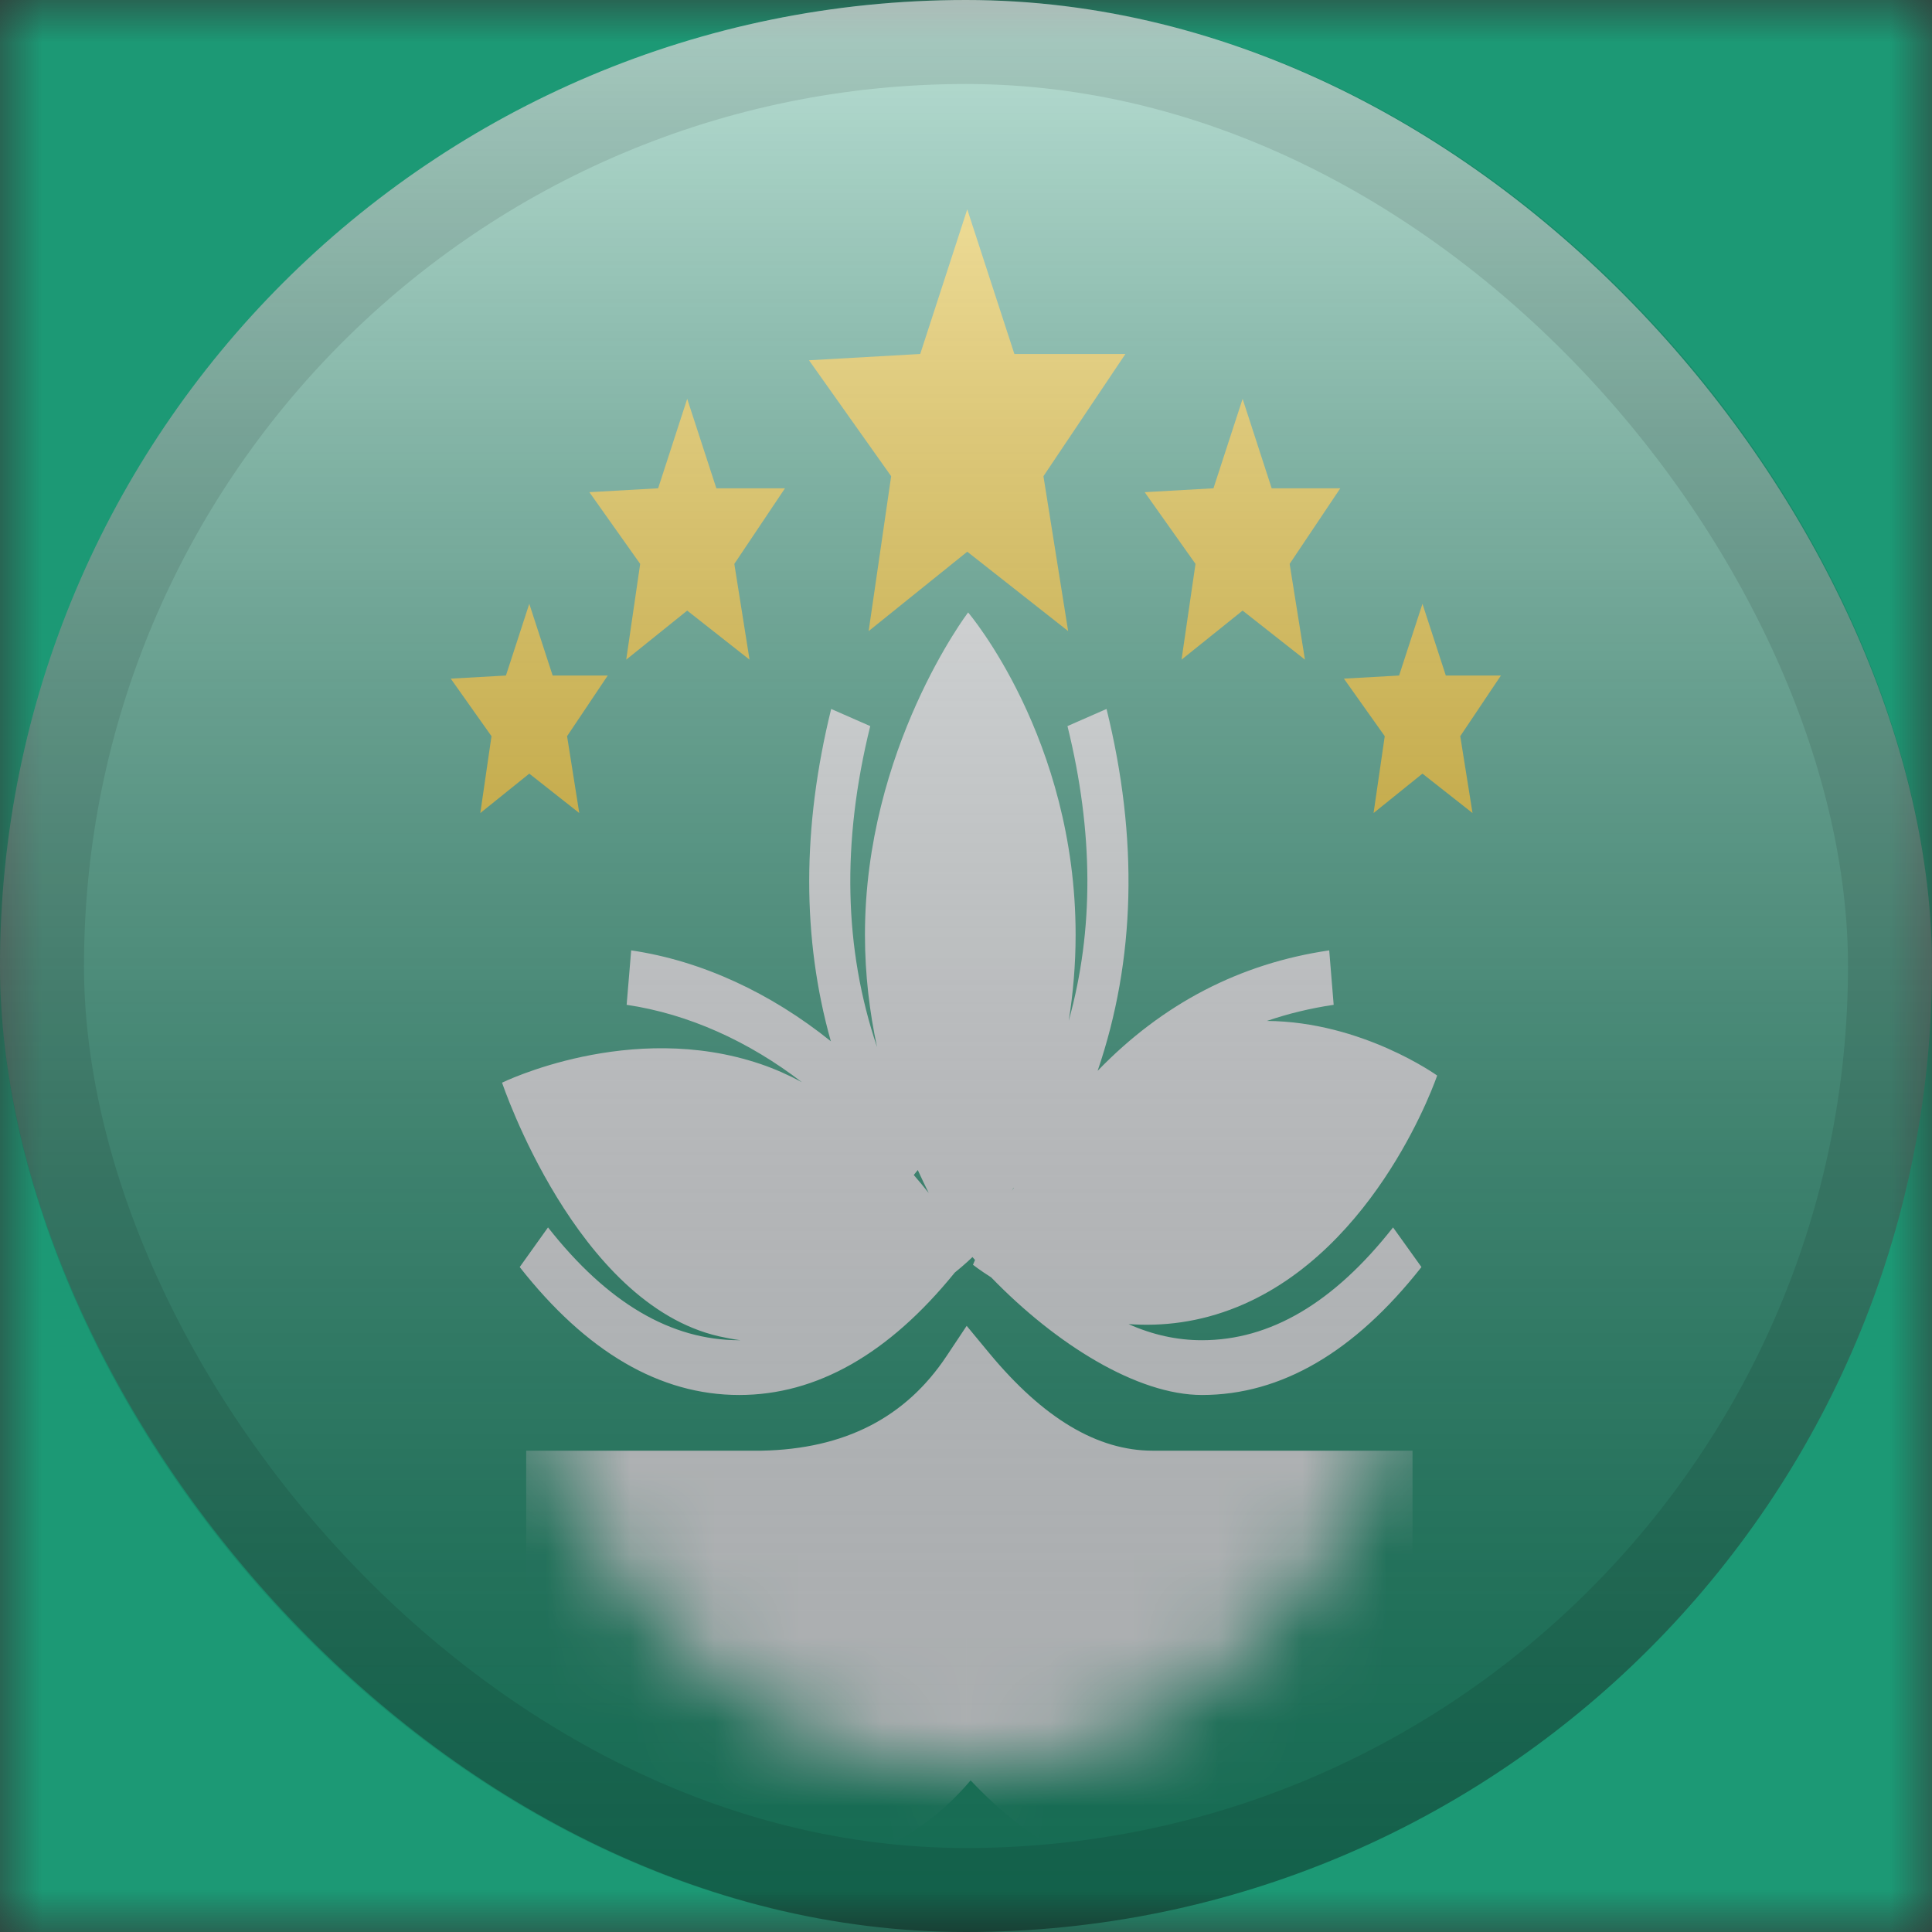 <svg width="23" height="23" viewBox="0 0 23 23" fill="none" xmlns="http://www.w3.org/2000/svg">
<rect x="0" y="0" width="23" height="23" fill="#333333" stroke="none"/>
<mask id="mask0_2755_4766" style="mask-type:alpha" maskUnits="userSpaceOnUse" x="0" y="0" width="23" height="23">
<rect width="23" height="23" fill="white"/>
</mask>
<g mask="url(#mask0_2755_4766)">
<path fill-rule="evenodd" clip-rule="evenodd" d="M0 0V23H23V0H0Z" fill="#1C9975"/>
<mask id="mask1_2755_4766" style="mask-type:alpha" maskUnits="userSpaceOnUse" x="0" y="0" width="23" height="23">
<path fill-rule="evenodd" clip-rule="evenodd" d="M0 0V23H23V0H0Z" fill="white"/>
</mask>
<g mask="url(#mask1_2755_4766)">
<path fill-rule="evenodd" clip-rule="evenodd" d="M11.515 6.568L10.341 7.513L10.609 5.669L9.631 4.289L10.955 4.214L11.515 2.492L12.076 4.214H13.398L12.422 5.669L12.716 7.513L11.515 6.568Z" fill="#FECA00"/>
<path fill-rule="evenodd" clip-rule="evenodd" d="M8.181 7.269L7.455 7.853L7.621 6.713L7.016 5.859L7.835 5.813L8.181 4.748L8.528 5.813H9.345L8.742 6.713L8.923 7.853L8.181 7.269Z" fill="#FECA00"/>
<path fill-rule="evenodd" clip-rule="evenodd" d="M14.793 7.269L14.066 7.853L14.232 6.713L13.627 5.859L14.446 5.813L14.793 4.748L15.139 5.813H15.956L15.353 6.713L15.535 7.853L14.793 7.269Z" fill="#FECA00"/>
<path fill-rule="evenodd" clip-rule="evenodd" d="M6.301 9.21L5.718 9.679L5.851 8.764L5.366 8.079L6.023 8.042L6.301 7.188L6.579 8.042H7.235L6.751 8.764L6.896 9.679L6.301 9.21Z" fill="#FECA00"/>
<path fill-rule="evenodd" clip-rule="evenodd" d="M16.934 9.21L16.352 9.679L16.485 8.764L15.999 8.079L16.656 8.042L16.934 7.188L17.212 8.042H17.868L17.384 8.764L17.53 9.679L16.934 9.21Z" fill="#FECA00"/>
<mask id="mask2_2755_4766" style="mask-type:alpha" maskUnits="userSpaceOnUse" x="5" y="5" width="13" height="17">
<path fill-rule="evenodd" clip-rule="evenodd" d="M11.5 21.083C14.676 21.083 17.25 17.651 17.25 13.417C17.25 9.182 14.676 5.75 11.5 5.75C8.324 5.75 5.75 9.182 5.75 13.417C5.75 17.651 8.324 21.083 11.5 21.083Z" fill="white"/>
</mask>
<g mask="url(#mask2_2755_4766)">
<path d="M9.071 22.308H6.264V17.27L9.066 17.27C10.058 17.251 10.783 16.873 11.267 16.146L11.508 15.784L11.777 16.109C12.424 16.89 13.069 17.27 13.722 17.27H16.816V22.308H13.722C12.972 22.308 12.248 21.932 11.555 21.195C10.942 21.92 10.109 22.289 9.071 22.308Z" fill="#F7FCFF"/>
</g>
<path fill-rule="evenodd" clip-rule="evenodd" d="M11.525 7.291C11.525 7.291 10.297 8.909 10.297 11.129C10.297 11.604 10.353 12.053 10.441 12.465C10.046 11.295 10.018 10.027 10.36 8.644L9.895 8.44C9.548 9.847 9.546 11.17 9.891 12.396C9.178 11.823 8.357 11.438 7.514 11.314L7.46 11.962C8.197 12.071 8.915 12.398 9.546 12.883C9.391 12.799 9.227 12.726 9.057 12.668C7.502 12.139 5.977 12.889 5.977 12.889C5.977 12.889 6.857 15.521 8.561 15.909C8.646 15.928 8.73 15.944 8.813 15.955L8.8 15.955C7.987 15.955 7.232 15.512 6.524 14.612L6.187 15.084C6.981 16.095 7.855 16.607 8.8 16.607C9.724 16.607 10.582 16.117 11.366 15.15C11.491 15.049 11.565 14.976 11.577 14.965L11.607 15C11.591 15.037 11.583 15.057 11.583 15.057C11.583 15.057 11.661 15.119 11.8 15.207C12.574 16.007 13.542 16.607 14.309 16.607C15.253 16.607 16.127 16.095 16.922 15.084L16.584 14.612C15.877 15.512 15.121 15.955 14.309 15.955C14.012 15.955 13.721 15.891 13.435 15.763C13.835 15.792 14.275 15.744 14.731 15.558C16.409 14.874 17.109 12.804 17.109 12.804C17.109 12.804 16.216 12.162 15.082 12.154C15.336 12.067 15.601 12.003 15.877 11.962L15.824 11.314C14.76 11.47 13.839 11.949 13.067 12.748C13.519 11.425 13.554 9.983 13.173 8.44L12.708 8.644C13.019 9.905 13.024 11.07 12.723 12.152C12.774 11.832 12.805 11.49 12.805 11.129C12.805 8.788 11.525 7.291 11.525 7.291ZM12.065 14.141L12.047 14.176L12.069 14.14L12.065 14.141ZM10.878 13.988L10.926 13.929C10.97 14.026 11.014 14.117 11.056 14.202C11.001 14.133 10.942 14.061 10.878 13.988Z" fill="#F7FCFF"/>
</g>
</g>
<rect width="23" height="23" rx="11.5" fill="url(#paint0_linear_2755_4766)" style="mix-blend-mode:overlay"/>
<rect x="0.5" y="0.5" width="22" height="22" rx="11" stroke="black" stroke-opacity="0.1"/>
<defs>
<linearGradient id="paint0_linear_2755_4766" x1="11.5" y1="0" x2="11.5" y2="23" gradientUnits="userSpaceOnUse">
<stop stop-color="white" stop-opacity="0.7"/>
<stop offset="1" stop-opacity="0.3"/>
</linearGradient>
</defs>
</svg>
